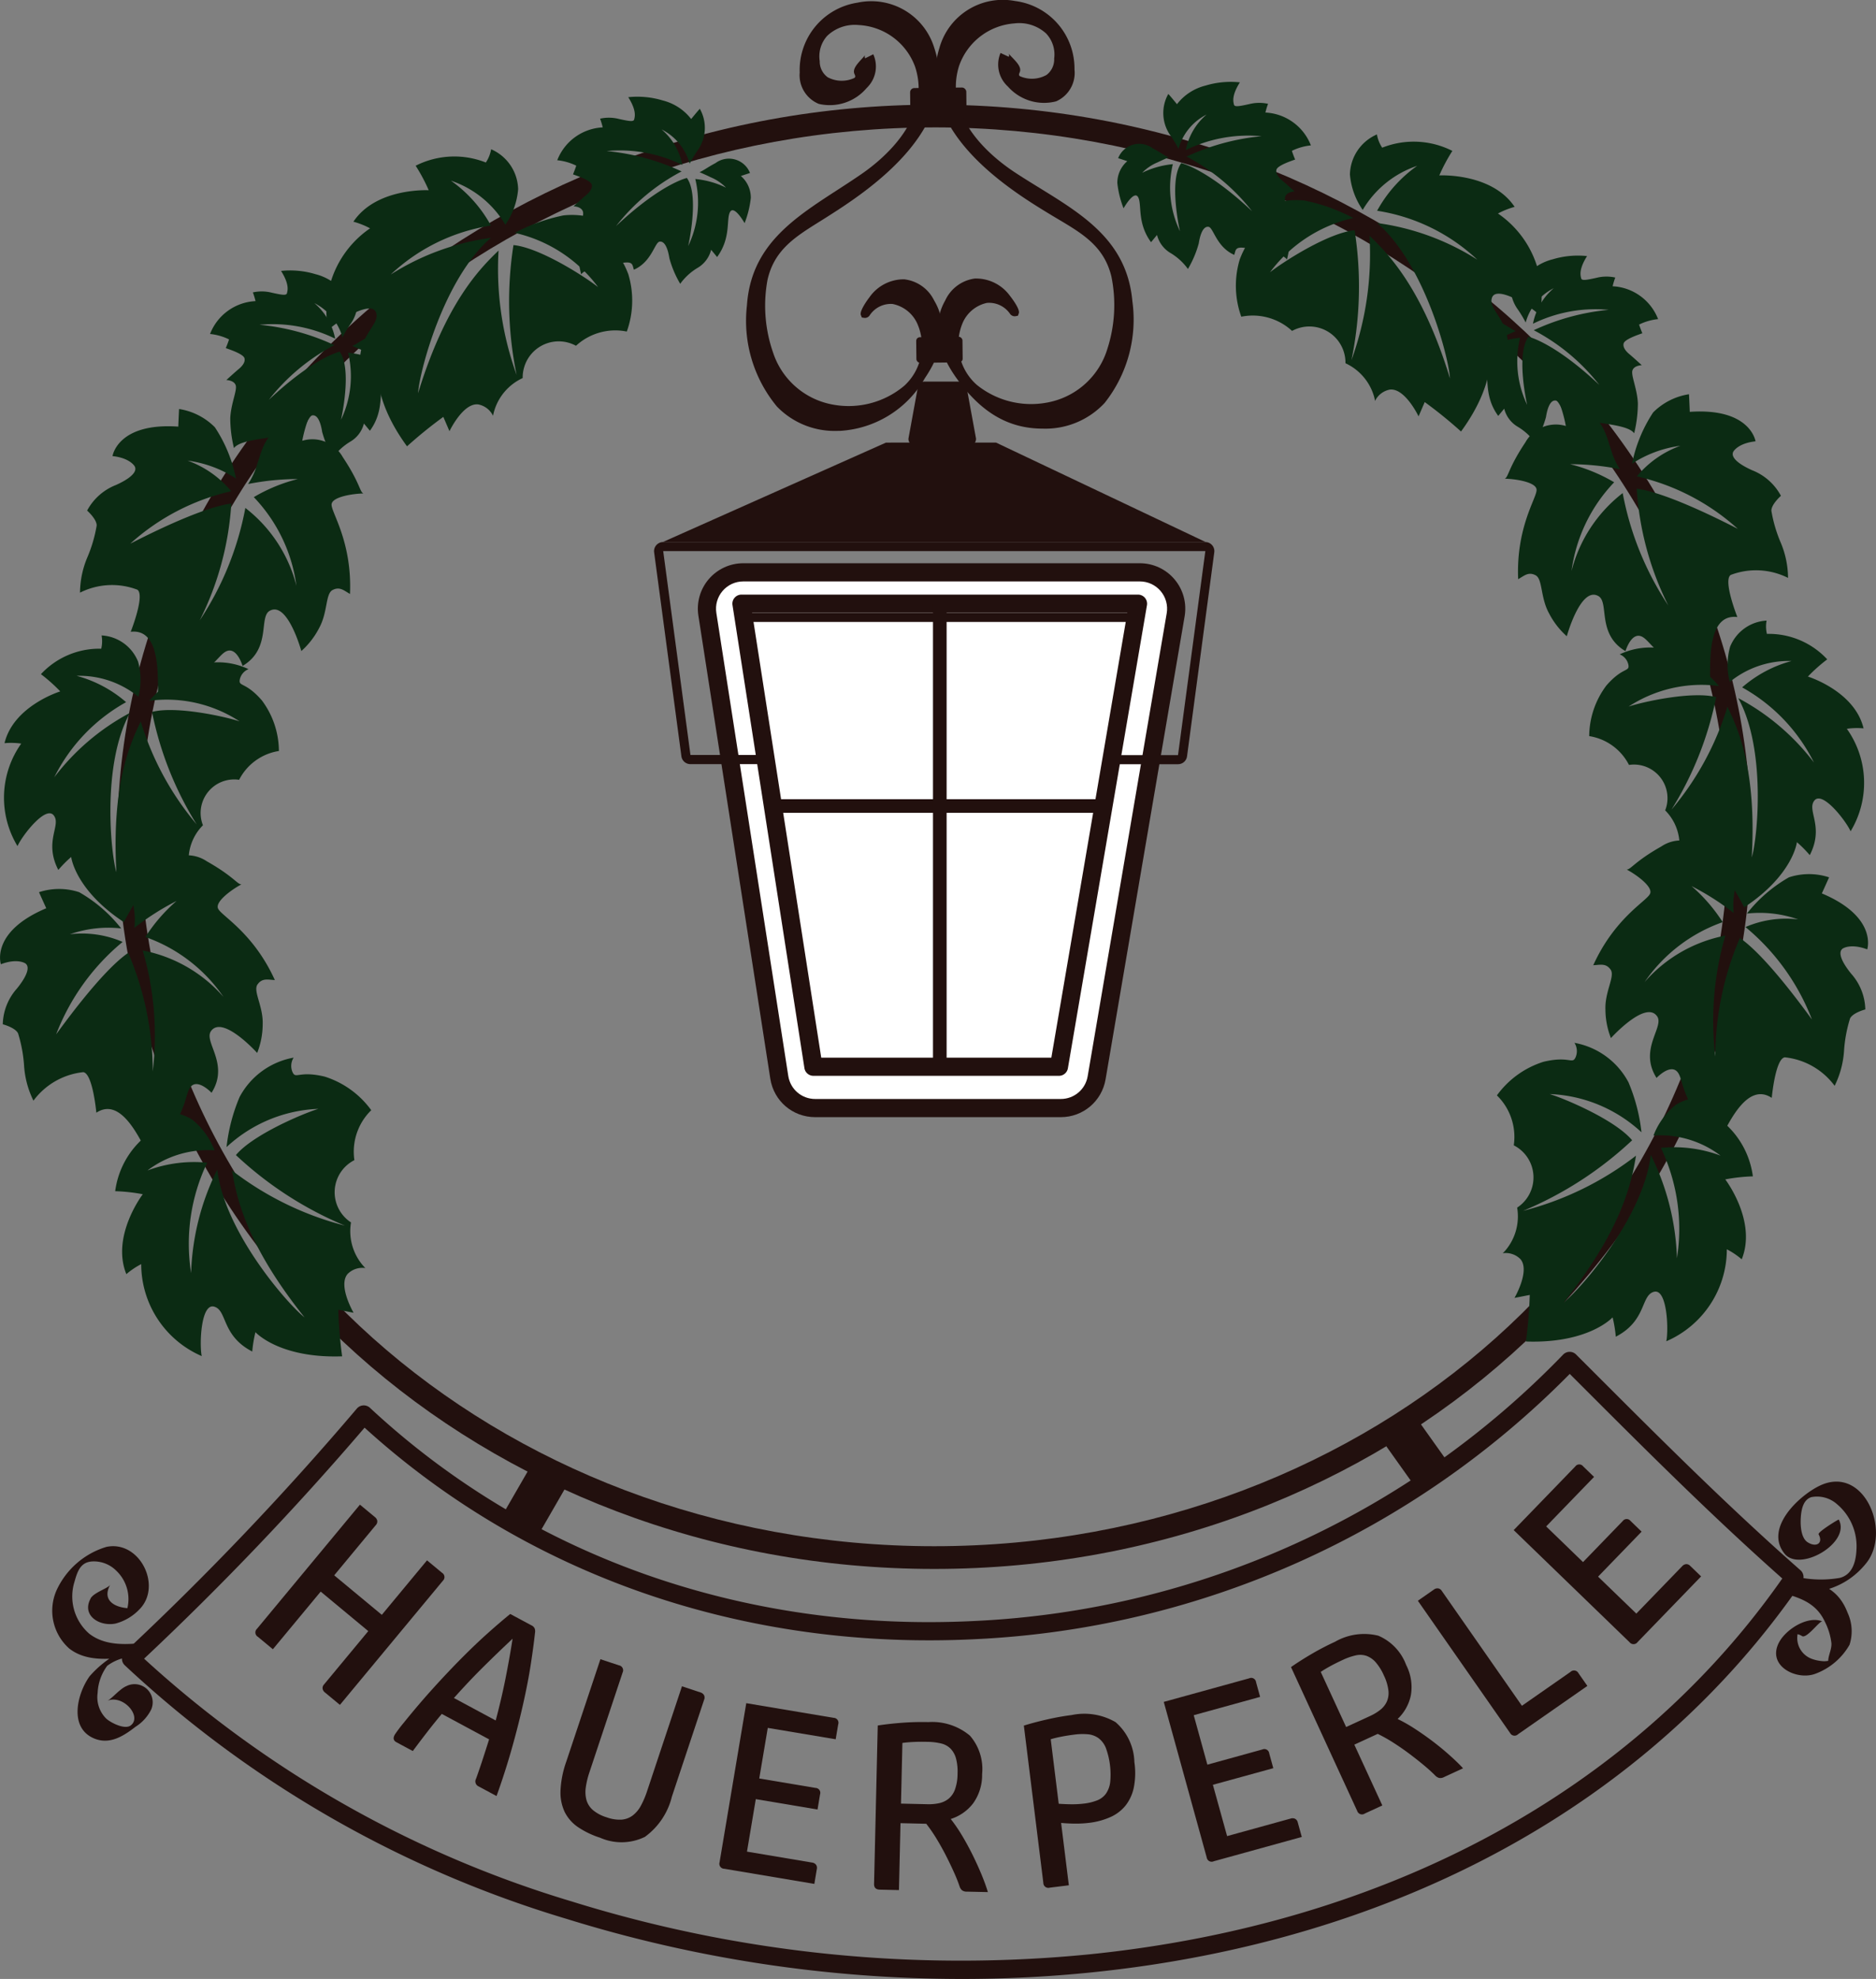 <svg xmlns="http://www.w3.org/2000/svg" width="131.999" height="139.23" viewBox="0 0 131.999 139.23">
  <rect x="0" y="0" width="131.999" height="139.23" fill="#808080" stroke="none"/>
  <g id="Logovariante_1" data-name="Logovariante 1" transform="translate(66 69.615)">
    <g id="Gruppe_861" data-name="Gruppe 861" transform="translate(-66 -69.615)">
      <g id="Pfad_585" data-name="Pfad 585" transform="translate(-107.21 -87.047)" fill="#fff" stroke-miterlimit="10">
        <path d="M 181.849 165.006 L 164.569 165.006 C 163.3 165.006 162.237 164.095 162.042 162.841 L 156.981 130.264 C 156.866 129.525 157.08 128.775 157.567 128.207 C 158.054 127.639 158.762 127.314 159.509 127.314 L 187.411 127.314 C 188.167 127.314 188.88 127.645 189.366 128.222 C 189.853 128.798 190.059 129.556 189.933 130.301 L 184.37 162.878 C 184.16 164.111 183.099 165.006 181.849 165.006 Z" stroke="none"/>
        <path d="M 159.509 127.953 C 158.948 127.953 158.418 128.197 158.053 128.622 C 157.687 129.05 157.527 129.612 157.613 130.166 L 162.674 162.742 C 162.82 163.683 163.617 164.366 164.569 164.366 L 181.849 164.366 C 182.787 164.366 183.582 163.695 183.74 162.771 L 189.302 130.194 C 189.397 129.635 189.242 129.066 188.877 128.634 C 188.513 128.201 187.978 127.953 187.411 127.953 L 159.509 127.953 M 159.509 126.674 L 187.411 126.674 C 188.356 126.674 189.247 127.088 189.855 127.81 C 190.463 128.53 190.721 129.477 190.563 130.408 L 185 162.986 C 184.737 164.527 183.412 165.645 181.849 165.645 L 164.569 165.645 C 162.982 165.645 161.654 164.507 161.41 162.939 L 156.35 130.362 C 156.206 129.439 156.472 128.502 157.081 127.791 C 157.69 127.081 158.575 126.674 159.509 126.674 Z" stroke="none" fill="#22100e"/>
      </g>
      <path id="Pfad_586" data-name="Pfad 586" d="M83.308,126.053c-31.691,0-57.474-23.107-57.474-51.509S51.617,23.034,83.308,23.034s57.474,23.107,57.474,51.509S115,126.053,83.308,126.053Zm0-101.42c-30.81,0-55.875,22.39-55.875,49.911S52.5,124.454,83.308,124.454s55.876-22.39,55.876-49.911S114.118,24.632,83.308,24.632Z" transform="translate(-17.575 -15.67)" fill="#22100e"/>
      <g id="Gruppe_854" data-name="Gruppe 854" transform="translate(52.527)">
        <g id="Gruppe_853" data-name="Gruppe 853">
          <g id="Gruppe_851" data-name="Gruppe 851" transform="translate(13.277)">
            <path id="Pfad_587" data-name="Pfad 587" d="M211.39,4.531c-1.115,2.393,4.516,5.027,4.595,1.021.1-4.958-7.3-6.51-8.875-1.428C205.471,9.4,211.1,13.262,214.785,15.5c1.957,1.185,3.82,2.081,4.424,4.534a10.346,10.346,0,0,1-.287,5.285,5.741,5.741,0,0,1-4.108,3.91,6.371,6.371,0,0,1-5.6-1.239,4.168,4.168,0,0,1-1.1-4.664c.754-1.621,2.546-2.383,3.878-.8.331.393-.361-.689-.479-.829-1.234-1.467-2.97-1.587-4.03.273-.989,1.737-.313,3.6.752,5.1,1.434,2.017,3.162,3.426,5.769,3.448,4.781.039,6.426-4.509,6.058-8.62-.427-4.767-4.5-6.434-8.147-8.841-2.577-1.7-5.057-4.512-4.042-7.814A4.791,4.791,0,0,1,212.064,2c1.7-.128,3.309.835,3.134,2.823a1.671,1.671,0,0,1-.666,1.379c-.728.531-2.856.476-2.375-.557.122-.262-.83-.976-.766-1.111Z" transform="translate(-206.503 -0.675)" fill="#22100e"/>
            <path id="Pfad_588" data-name="Pfad 588" d="M213.4,30.156h-.064c-2.388-.019-4.3-1.158-6.027-3.582-1.405-1.975-1.671-3.856-.769-5.439a2.679,2.679,0,0,1,2.079-1.538,2.945,2.945,0,0,1,2.473,1.217c.007.009.735.917.623,1.227l-.063.174-.184.034a.406.406,0,0,1-.387-.194,1.786,1.786,0,0,0-1.611-.744,2.418,2.418,0,0,0-1.733,1.472,3.831,3.831,0,0,0,1.03,4.3,6.083,6.083,0,0,0,5.3,1.161,5.44,5.44,0,0,0,3.88-3.7,10.025,10.025,0,0,0,.279-5.107c-.516-2.1-2.01-2.986-3.74-4.015q-.267-.159-.538-.322c-2.638-1.6-9.647-5.843-7.815-11.74a4.629,4.629,0,0,1,5.32-3.289,4.789,4.789,0,0,1,4.18,4.818,2.18,2.18,0,0,1-1.293,2.241,3.393,3.393,0,0,1-3.392-1.042,2.09,2.09,0,0,1-.519-2.362l.58.27a.265.265,0,0,0,0-.223,2.8,2.8,0,0,0,.238.266c.353.369.687.718.524,1.068-.08.171-.024.216.02.253a2.1,2.1,0,0,0,1.877-.089,1.37,1.37,0,0,0,.536-1.149,2.154,2.154,0,0,0-.565-1.764,2.8,2.8,0,0,0-2.227-.712,4.47,4.47,0,0,0-3.907,3.014c-1.124,3.656,2.362,6.43,3.912,7.454.571.377,1.162.741,1.734,1.093,3.179,1.96,6.182,3.811,6.555,7.985a9.452,9.452,0,0,1-1.951,7.157A5.685,5.685,0,0,1,213.4,30.156Zm-3.025-1.447a5.7,5.7,0,0,0,2.966.807,5.065,5.065,0,0,0,3.953-1.6,8.816,8.816,0,0,0,1.784-6.667v-.008a11.03,11.03,0,0,1-.52,3.505,6.067,6.067,0,0,1-4.336,4.119A7.45,7.45,0,0,1,210.373,28.709Zm-1.561-8.482c-.046,0-.091,0-.137.006a2.119,2.119,0,0,0-1.582,1.217,3.45,3.45,0,0,0-.286,2.7,3.836,3.836,0,0,1,.349-1.643,3.053,3.053,0,0,1,2.229-1.836,2.128,2.128,0,0,1,.661.015A2.074,2.074,0,0,0,208.812,20.228ZM210.627.639a3.9,3.9,0,0,0-3.881,2.906,5.79,5.79,0,0,0,.006,3.583,5.378,5.378,0,0,1,.149-2.66A5.121,5.121,0,0,1,211.371,1a4.054,4.054,0,0,1,1.262.1,4.686,4.686,0,0,0-1.279-.4A4.55,4.55,0,0,0,210.627.639Zm1.348,5.475a2.547,2.547,0,0,0,2.139.414A1.665,1.665,0,0,0,215,4.871a4.2,4.2,0,0,0-.139-1.179,3.493,3.493,0,0,1-.01.482,1.981,1.981,0,0,1-.8,1.609A2.888,2.888,0,0,1,211.975,6.114ZM210.9,4.588a1.491,1.491,0,0,0,.2.628.967.967,0,0,1,.066-.306A2.327,2.327,0,0,0,210.9,4.588Z" transform="translate(-205.834 0)" fill="#22100e"/>
          </g>
          <g id="Gruppe_852" data-name="Gruppe 852" transform="translate(0 0.104)">
            <path id="Pfad_589" data-name="Pfad 589" d="M173.615,4.859c1.169,2.367-4.4,5.127-4.571,1.123-.207-4.954,7.149-6.67,8.841-1.625,1.756,5.237-3.781,9.224-7.419,11.54-1.93,1.229-3.773,2.166-4.321,4.632a10.347,10.347,0,0,0,.4,5.278,5.741,5.741,0,0,0,4.194,3.817,6.37,6.37,0,0,0,5.568-1.363,4.168,4.168,0,0,0,1-4.687c-.79-1.6-2.6-2.326-3.9-.712-.321.4.346-.7.46-.84,1.2-1.495,2.934-1.653,4.035.183,1.028,1.714.393,3.591-.638,5.111-1.389,2.048-3.085,3.5-5.691,3.575-4.779.145-6.525-4.364-6.249-8.482.32-4.776,4.355-6.533,7.947-9.02,2.539-1.757,4.956-4.623,3.866-7.9a4.791,4.791,0,0,0-4.26-3.144c-1.7-.09-3.289.909-3.07,2.892a1.671,1.671,0,0,0,.7,1.363c.739.514,2.866.412,2.362-.61-.128-.259.807-.994.741-1.128Z" transform="translate(-164.983 -1)" fill="#22100e"/>
            <path id="Pfad_590" data-name="Pfad 590" d="M170.672,30.539a5.642,5.642,0,0,1-4.23-1.715,9.451,9.451,0,0,1-2.11-7.112c.28-4.182,3.241-6.1,6.375-8.13.563-.365,1.146-.742,1.709-1.132,1.528-1.058,4.951-3.909,3.745-7.539a4.468,4.468,0,0,0-3.973-2.926,2.808,2.808,0,0,0-2.21.762,2.154,2.154,0,0,0-.525,1.776,1.369,1.369,0,0,0,.562,1.136,2.1,2.1,0,0,0,1.879.047c.043-.037.1-.084.014-.253-.171-.347.155-.7.5-1.08a2.8,2.8,0,0,0,.231-.271.262.262,0,0,0,.01.223l.573-.283a2.09,2.09,0,0,1-.466,2.373,3.4,3.4,0,0,1-3.368,1.117,2.18,2.18,0,0,1-1.343-2.212,4.79,4.79,0,0,1,4.072-4.91,4.631,4.631,0,0,1,5.392,3.17c1.964,5.854-4.949,10.255-7.551,11.911q-.267.17-.531.334c-1.707,1.067-3.181,1.989-3.65,4.1a10.018,10.018,0,0,0,.393,5.1,5.44,5.44,0,0,0,3.961,3.613,6.083,6.083,0,0,0,5.275-1.278,3.83,3.83,0,0,0,.934-4.318,2.419,2.419,0,0,0-1.766-1.433,1.785,1.785,0,0,0-1.593.78.4.4,0,0,1-.383.2l-.182-.028-.069-.174c-.119-.308.589-1.232.6-1.241a2.946,2.946,0,0,1,2.445-1.272,2.679,2.679,0,0,1,2.113,1.491c.937,1.562.713,3.449-.647,5.455a7.378,7.378,0,0,1-5.946,3.715Q170.79,30.539,170.672,30.539Zm-5.7-8.792v.008a8.816,8.816,0,0,0,1.932,6.626A5.076,5.076,0,0,0,170.89,29.9a5.7,5.7,0,0,0,2.947-.872,7.458,7.458,0,0,1-3.841.238,6.067,6.067,0,0,1-4.427-4.021A11.033,11.033,0,0,1,164.97,21.748Zm9.44-.789a2.165,2.165,0,0,1,.236.013,3.054,3.054,0,0,1,2.269,1.786,3.836,3.836,0,0,1,.386,1.634,3.453,3.453,0,0,0-.346-2.7,2.12,2.12,0,0,0-1.609-1.182,2,2,0,0,0-1.361.489A2.109,2.109,0,0,1,174.41,20.958ZM171.99,1.341c.076,0,.154,0,.231.006a5.121,5.121,0,0,1,4.546,3.363,5.386,5.386,0,0,1,.209,2.657,5.79,5.79,0,0,0-.074-3.582,3.97,3.97,0,0,0-4.669-2.745,4.7,4.7,0,0,0-1.27.433A3.981,3.981,0,0,1,171.99,1.341ZM168.8,4.113a4.21,4.21,0,0,0-.113,1.181,1.666,1.666,0,0,0,.919,1.637,2.55,2.55,0,0,0,2.129-.462,2.882,2.882,0,0,1-2.083-.285,1.982,1.982,0,0,1-.832-1.591A3.509,3.509,0,0,1,168.8,4.113Zm3.719,1.134a.952.952,0,0,1,.073.3,1.491,1.491,0,0,0,.187-.632A2.357,2.357,0,0,0,172.515,5.248Z" transform="translate(-164.303 -0.327)" fill="#22100e"/>
          </g>
        </g>
        <rect id="Rechteck_473" data-name="Rechteck 473" width="3.255" height="1.799" rx="0.257" transform="matrix(1, -0.011, 0.011, 1, 11.936, 23.728)" fill="#22100e"/>
        <rect id="Rechteck_474" data-name="Rechteck 474" width="3.953" height="2.011" rx="0.299" transform="matrix(1, -0.011, 0.011, 1, 11.507, 6.198)" fill="#22100e"/>
      </g>
      <g id="Gruppe_855" data-name="Gruppe 855" transform="translate(46.658 31.142)">
        <path id="Pfad_591" data-name="Pfad 591" d="M161.624,97.416,145.949,104.4H184.1l-14.73-6.987Z" transform="translate(-145.947 -97.415)" fill="#22100e"/>
        <path id="Pfad_592" data-name="Pfad 592" d="M184.093,104.4H145.944v0l15.675-6.988h7.744l14.731,6.988v0Zm-38.141,0h38.133l-14.724-6.984H161.62Z" transform="translate(-145.944 -97.412)" fill="#22100e"/>
      </g>
      <path id="Pfad_593" data-name="Pfad 593" d="M184.182,164.713H166.9a.64.64,0,0,1-.632-.541l-5.061-32.577a.639.639,0,0,1,.632-.738h27.9a.64.64,0,0,1,.63.747l-5.563,32.577A.639.639,0,0,1,184.182,164.713Zm-16.732-1.279h16.192l5.344-31.3h-26.4Z" transform="translate(-109.667 -89.023)" fill="#22100e"/>
      <g id="Gruppe_856" data-name="Gruppe 856" transform="translate(54.386 42.474)">
        <rect id="Rechteck_475" data-name="Rechteck 475" width="23.276" height="0.959" transform="translate(0 13.754)" fill="#22100e"/>
        <rect id="Rechteck_476" data-name="Rechteck 476" width="0.959" height="32.577" transform="translate(11.261)" fill="#22100e"/>
      </g>
      <path id="Pfad_594" data-name="Pfad 594" d="M203.58,83.977h-2.526a.5.5,0,0,0-.477.519l-.639,3.489a.5.5,0,0,0,.477.519h3.8a.5.5,0,0,0,.478-.519l-.64-3.489A.5.5,0,0,0,203.58,83.977Z" transform="translate(-136.018 -57.13)" fill="#22100e"/>
      <g id="Gruppe_858" data-name="Gruppe 858" transform="translate(17.969 103.032)">
        <g id="Gruppe_857" data-name="Gruppe 857" transform="translate(0 0)">
          <path id="Pfad_595" data-name="Pfad 595" d="M69.4,336.479l-7.247,8.736-1.056-.876a.422.422,0,0,1-.163-.268.372.372,0,0,1,.1-.292l3.115-3.755L60.8,337.245,57.436,341.3l-1.057-.876a.352.352,0,0,1-.064-.559l7.247-8.737,1.056.876a.419.419,0,0,1,.163.268.372.372,0,0,1-.1.292L61.751,336.1l3.351,2.78,3.18-3.834,1.056.876A.352.352,0,0,1,69.4,336.479Z" transform="translate(-56.205 -328.3)" fill="#22100e"/>
          <path id="Pfad_596" data-name="Pfad 596" d="M92.914,365.385q.222-.68.439-1.37l-3.328-1.79q-.534.636-1.047,1.3t-.994,1.312l-1.149-.618q-.328-.177-.113-.542a9.7,9.7,0,0,1,.608-.808q1.047-1.3,2.085-2.447t2-2.116q.965-.972,1.838-1.753t1.587-1.359l1.492.8a.465.465,0,0,1,.228.219.621.621,0,0,1,.021.319q-.1.93-.293,2.19t-.529,2.755q-.333,1.5-.8,3.156t-1.082,3.371l-1.268-.682a.383.383,0,0,1-.174-.536Q92.693,366.064,92.914,365.385Zm.12-6.553q-1.043,1.026-2.156,2.274l2.94,1.581q.427-1.617.709-3.052t.478-2.7Q94.076,357.805,93.034,358.831Z" transform="translate(-76.908 -344.675)" fill="#22100e"/>
          <path id="Pfad_597" data-name="Pfad 597" d="M129.289,377.628a3.74,3.74,0,0,1-3.154.058,6.126,6.126,0,0,1-1.533-.733,2.812,2.812,0,0,1-.949-1.066,3.21,3.21,0,0,1-.3-1.5,7,7,0,0,1,.409-2.061l2.4-7.2,1.3.433a.352.352,0,0,1,.263.5l-2.332,7.01a5.9,5.9,0,0,0-.26,1.074,2.2,2.2,0,0,0,.049.9,1.477,1.477,0,0,0,.453.7,2.747,2.747,0,0,0,.965.508,2.635,2.635,0,0,0,1.053.163,1.5,1.5,0,0,0,.774-.287,2.122,2.122,0,0,0,.576-.683,6.176,6.176,0,0,0,.447-1.048l2.45-7.364,1.3.433a.422.422,0,0,1,.25.19.374.374,0,0,1,.013.309l-2.273,6.833A4.958,4.958,0,0,1,129.289,377.628Z" transform="translate(-101.884 -351.426)" fill="#22100e"/>
          <path id="Pfad_598" data-name="Pfad 598" d="M166.695,376.319l-.177,1.052-4.779-.8-.6,3.559,3.96.665a.344.344,0,0,1,.32.449l-.179,1.069-4.344-.73-.62,3.693,4.579.769a.421.421,0,0,1,.276.149.373.373,0,0,1,.061.3l-.176,1.053-6.333-1.064a.352.352,0,0,1-.337-.451l1.88-11.2,6.149,1.032A.345.345,0,0,1,166.695,376.319Z" transform="translate(-125.686 -358.037)" fill="#22100e"/>
          <path id="Pfad_599" data-name="Pfad 599" d="M192.372,390.357l.259-11.145q.748-.118,1.682-.19t1.882-.05a4.121,4.121,0,0,1,2.926.958,3.587,3.587,0,0,1,.853,2.706,3.406,3.406,0,0,1-.632,2.053,3.184,3.184,0,0,1-1.576,1.1,10.97,10.97,0,0,1,.8,1.17q.4.67.747,1.373t.629,1.387q.28.684.438,1.213L198.9,390.9a.531.531,0,0,1-.345-.1.648.648,0,0,1-.171-.284,10.582,10.582,0,0,0-.393-.983q-.249-.556-.55-1.148t-.659-1.184a10.824,10.824,0,0,0-.738-1.076l-1.812-.042-.109,4.708-1.355-.031Q192.362,390.746,192.372,390.357Zm3.756-5.607a3.458,3.458,0,0,0,.824-.074,1.591,1.591,0,0,0,.668-.315,1.512,1.512,0,0,0,.448-.659,3.317,3.317,0,0,0,.178-1.089,3.617,3.617,0,0,0-.11-1.087,1.6,1.6,0,0,0-.382-.686,1.381,1.381,0,0,0-.661-.363,4.275,4.275,0,0,0-.946-.115q-.576-.014-1.034.01t-.747.067l-.1,4.268Z" transform="translate(-148.84 -360.846)" fill="#22100e"/>
          <path id="Pfad_600" data-name="Pfad 600" d="M226.711,389.107l-1.371-11.063q.723-.226,1.636-.434t1.72-.307a4.373,4.373,0,0,1,3.1.5,3.839,3.839,0,0,1,1.321,2.807,5.279,5.279,0,0,1-.042,1.8,3.053,3.053,0,0,1-.586,1.267,2.857,2.857,0,0,1-1.069.807,5.12,5.12,0,0,1-1.479.4,7.778,7.778,0,0,1-.932.056q-.495,0-1.047-.049l.544,4.388-1.345.167A.352.352,0,0,1,226.711,389.107Zm1.978-5.528a6.679,6.679,0,0,0,.881-.049,3.648,3.648,0,0,0,.928-.226,1.391,1.391,0,0,0,.616-.469,1.81,1.81,0,0,0,.3-.8,5.466,5.466,0,0,0-.31-2.436,1.61,1.61,0,0,0-.52-.679,1.515,1.515,0,0,0-.741-.266,4.311,4.311,0,0,0-.945.023q-.5.062-.946.151c-.294.059-.535.118-.721.175l.562,4.539C228.1,383.564,228.393,383.576,228.689,383.579Z" transform="translate(-171.269 -359.671)" fill="#22100e"/>
          <path id="Pfad_601" data-name="Pfad 601" d="M262.639,369.586l.284,1.029-4.671,1.289.96,3.479,3.871-1.068a.344.344,0,0,1,.48.271l.288,1.046L259.6,376.8l1,3.61,4.475-1.235a.421.421,0,0,1,.313.019.374.374,0,0,1,.183.248l.284,1.028-6.19,1.709a.352.352,0,0,1-.5-.268l-3.021-10.943,6.011-1.659A.344.344,0,0,1,262.639,369.586Z" transform="translate(-192.228 -354.263)" fill="#22100e"/>
          <path id="Pfad_602" data-name="Pfad 602" d="M288.8,372.006,284.14,361.88q.62-.435,1.427-.91t1.669-.871a4.117,4.117,0,0,1,3.05-.426,3.588,3.588,0,0,1,1.955,2.056,3.406,3.406,0,0,1,.334,2.122,3.181,3.181,0,0,1-.933,1.68,10.857,10.857,0,0,1,1.228.7q.654.426,1.276.9t1.174.97q.553.492.926.9l-1.339.617a.532.532,0,0,1-.354.06.648.648,0,0,1-.278-.18q-.316-.32-.785-.711t-1-.79q-.529-.4-1.113-.775a10.811,10.811,0,0,0-1.136-.643l-1.646.758,1.97,4.278-1.23.567A.352.352,0,0,1,288.8,372.006Zm.911-6.688a3.466,3.466,0,0,0,.707-.428,1.583,1.583,0,0,0,.462-.577,1.51,1.51,0,0,0,.113-.789,3.341,3.341,0,0,0-.319-1.056,3.648,3.648,0,0,0-.577-.928,1.606,1.606,0,0,0-.645-.449,1.382,1.382,0,0,0-.753-.035,4.3,4.3,0,0,0-.9.312q-.523.241-.925.463t-.642.389l1.787,3.877Z" transform="translate(-211.271 -347.624)" fill="#22100e"/>
          <path id="Pfad_603" data-name="Pfad 603" d="M318.55,359.728l-6.494-9.311,1.126-.785a.42.42,0,0,1,.3-.086.372.372,0,0,1,.255.173l5.641,8.087,3.419-2.384a.352.352,0,0,1,.557.087l.629.9-4.878,3.4A.352.352,0,0,1,318.55,359.728Z" transform="translate(-230.262 -340.828)" fill="#22100e"/>
          <path id="Pfad_604" data-name="Pfad 604" d="M338.039,322.417l.767.742-3.37,3.483,2.594,2.51,2.792-2.886a.344.344,0,0,1,.551-.009l.779.753-3.063,3.166,2.691,2.6,3.228-3.336a.42.42,0,0,1,.279-.143.374.374,0,0,1,.284.121l.767.742-4.465,4.615a.353.353,0,0,1-.563.021l-8.159-7.894,4.336-4.481A.344.344,0,0,1,338.039,322.417Z" transform="translate(-244.614 -322.283)" fill="#22100e"/>
        </g>
      </g>
      <g id="Gruppe_860" data-name="Gruppe 860" transform="translate(3.696 95.109)">
        <g id="Gruppe_859" data-name="Gruppe 859" transform="translate(4.88)">
          <path id="Pfad_605" data-name="Pfad 605" d="M85.915,341.62a93.872,93.872,0,0,1-27.79-4.223,78.374,78.374,0,0,1-31.1-17.848.639.639,0,0,1,0-.921A206.2,206.2,0,0,0,43.351,301.5a.639.639,0,0,1,.929-.061c11.28,10.5,26.415,15.823,42.613,14.993A61.516,61.516,0,0,0,128.228,297.7a.639.639,0,0,1,.456-.2.631.631,0,0,1,.461.187l1.246,1.245c4.663,4.663,9.485,9.485,14.54,13.931a.639.639,0,0,1,.105.842c-10.619,15.5-28.375,25.254-50,27.456A90.108,90.108,0,0,1,85.915,341.62ZM28.388,319.087a77.389,77.389,0,0,0,30.117,17.089,92.083,92.083,0,0,0,36.4,3.712c21.023-2.141,38.311-11.524,48.75-26.442-4.929-4.367-9.626-9.064-14.173-13.611l-.783-.782a62.866,62.866,0,0,1-41.746,18.658c-16.312.833-31.57-4.446-43.051-14.876A207.033,207.033,0,0,1,28.388,319.087Z" transform="translate(-26.825 -297.5)" fill="#22100e"/>
        </g>
        <path id="Pfad_606" data-name="Pfad 606" d="M14.241,343.953c-.649,1.178.6,1.981,1.736,1.765a3.582,3.582,0,0,0,1.682-.987c1.65-1.63.044-4.9-2.309-4.41a5.653,5.653,0,0,0-3.512,3.065,3.555,3.555,0,0,0,.9,4.087c1.187.924,2.77.758,4.166.6l1.342-1.032a7.407,7.407,0,0,0-4.082,2.388c-.883,1.238-1.462,3.618.319,4.367,1.092.459,2.065-.159,2.908-.814a3.055,3.055,0,0,0,1.106-1.207,1.276,1.276,0,0,0-1.747-1.656c-.474.2-1.028.9-1.342,1.032,1.119-.476,2.486,1.115,1.646,1.736-.421.311-1.416-.207-1.72-.489a2.122,2.122,0,0,1-.6-1.805,3.446,3.446,0,0,1,.674-1.906,3.276,3.276,0,0,1,1.492-.613c.428-.118,1.111-1.006,1.342-1.032-1.375.154-2.921.291-4.093-.609a3.472,3.472,0,0,1-1.038-3.678c.214-.771.447-1.375,1.266-1.412a2.223,2.223,0,0,1,1.651.636,2.761,2.761,0,0,1,.4,3.564l1.365-1c-.974.3-3-.053-2.173-1.561-.14.255-1.147.536-1.387.972Z" transform="translate(-11.56 -326.598)" fill="#22100e"/>
        <path id="Pfad_607" data-name="Pfad 607" d="M393.9,329.767c.352.639-.177.948-.78.552-.454-.3-.5-1.154-.477-1.633.033-.727.2-1.359.746-1.535a2.112,2.112,0,0,1,1.813.5,3.87,3.87,0,0,1,1.367,3.124c-.029.864-.259,1.824-1.18,2.058a7.769,7.769,0,0,1-2.717-.012c-.418-.046-1.169,1.107-1.415,1.039,1.337.368,2.462.724,3.084,2.051a4.539,4.539,0,0,1,.461,1.5c.039.449-.253.936-.22,1.317q-.38.516.335-.146a2.054,2.054,0,0,1-.616.115,2.816,2.816,0,0,1-.849-.158,1.561,1.561,0,0,1-.7-2.466l-1.014.8a1.017,1.017,0,0,1,1.016.064c.347.148,1.234-1.116,1.415-1.039-1.006-.428-2.56.535-3.055,1.478-.872,1.664,1.257,2.7,2.564,2.2a4.612,4.612,0,0,0,2.4-2.038,3.094,3.094,0,0,0-.137-2.254c-.608-1.591-1.717-2.036-3.264-2.463l-1.415,1.039c2.3.257,4.485-.173,6-2.075,1.775-2.225-.162-6.933-3.286-5.437-1.456.7-3.916,2.989-2.471,4.78,1.083,1.343,4.7-.788,3.813-2.4-.014-.025-1.5.882-1.415,1.039Z" transform="translate(-269.637 -316.929)" fill="#22100e"/>
      </g>
      <rect id="Rechteck_477" data-name="Rechteck 477" width="2.879" height="5.265" transform="matrix(0.815, -0.58, 0.58, 0.815, 96.87, 100.806)" fill="#22100e"/>
      <rect id="Rechteck_478" data-name="Rechteck 478" width="2.879" height="5.265" transform="translate(37.685 108.316) rotate(-150)" fill="#22100e"/>
      <path id="Pfad_608" data-name="Pfad 608" d="M183.219,119.5a.64.64,0,0,0-.481-.218H144.592a.639.639,0,0,0-.634.724l1.918,14.345a.639.639,0,0,0,.634.555h5.15a.639.639,0,0,0,.632-.738l-1.439-9.266h26.4l-1.583,9.262a.639.639,0,0,0,.63.747h4.52a.639.639,0,0,0,.634-.555L183.371,120A.638.638,0,0,0,183.219,119.5Zm-2.4,14.772H176.3l1.71-10.01h-27.9l1.554,10h-5.15l-1.918-14.345h38.146Z" transform="translate(-97.932 -81.145)" fill="#22100e"/>
      <path id="Pfad_609" data-name="Pfad 609" d="M56.241,64.81c.311-.136.574-.351,1.124-.642a1.59,1.59,0,0,1,2.424.7c-.245.077-.642.211-.642.211a2.01,2.01,0,0,1,.7,1.542,6.926,6.926,0,0,1-.438,1.774s-.717-1.276-1.015-.8.094,1.809-.919,3.184l-.42-.509a2.06,2.06,0,0,1-.952,1.272,4.073,4.073,0,0,0-1.223,1.121,7.325,7.325,0,0,1-.762-1.8c-.113-.715-.333-1.211-.684-1.167s-.548,1.419-1.814,1.976c-.121-.382-.052-.618-.931-.463s-2.422.28-2.777.791a8.922,8.922,0,0,1-.261-2.1c.042-1.026.5-1.97.381-2.325s-.657-.364-.657-.364.64-.585.866-.77.486-.475.411-.761-.936-.583-1.315-.715c.176-.429.228-.613.228-.613a3.907,3.907,0,0,0-1.337-.382,3.624,3.624,0,0,1,3.2-2.312,5.259,5.259,0,0,0-.186-.613,2.863,2.863,0,0,1,1.334.022c.777.172,1.028.2,1.067.025s.186-.6-.418-1.558a6.144,6.144,0,0,1,2.416.227,3.662,3.662,0,0,1,2.01,1.309c.465-.57.609-.721.609-.721a2.734,2.734,0,0,1-.1,2.852,8.429,8.429,0,0,0-.616,1.006,3.848,3.848,0,0,0-1.975-2.407,4.373,4.373,0,0,1,1.462,2.5,9.981,9.981,0,0,0-5.329-.978,16.089,16.089,0,0,1,5.276,1.433,14.25,14.25,0,0,0-4.611,3.846c3.189-3,4.984-3.385,4.984-3.385.905,1.249.091,4.79.091,4.79a7.1,7.1,0,0,0,.5-4.717,6.3,6.3,0,0,1,2.16.607A3.219,3.219,0,0,0,57,65.144C56.88,65.088,56.241,64.81,56.241,64.81Z" transform="translate(-31.449 -40.473)" fill="#0b2b13"/>
      <path id="Pfad_610" data-name="Pfad 610" d="M132.658,26.578c.311-.136.574-.351,1.124-.642a1.59,1.59,0,0,1,2.424.7c-.246.077-.642.211-.642.211a2.011,2.011,0,0,1,.7,1.542,6.939,6.939,0,0,1-.438,1.774s-.716-1.276-1.015-.8.093,1.809-.919,3.184l-.42-.509a2.06,2.06,0,0,1-.953,1.272,4.073,4.073,0,0,0-1.223,1.121,7.316,7.316,0,0,1-.762-1.8c-.113-.715-.334-1.211-.684-1.167s-.548,1.419-1.814,1.976c-.121-.382-.052-.618-.931-.463s-2.423.28-2.777.791a8.92,8.92,0,0,1-.261-2.1c.041-1.026.5-1.97.381-2.325s-.657-.364-.657-.364.64-.585.866-.77.486-.475.411-.761-.936-.583-1.315-.715c.175-.429.228-.613.228-.613a3.907,3.907,0,0,0-1.337-.382,3.625,3.625,0,0,1,3.2-2.312,5.316,5.316,0,0,0-.186-.613,2.863,2.863,0,0,1,1.334.022c.776.172,1.028.2,1.067.025s.186-.6-.418-1.558a6.145,6.145,0,0,1,2.416.227,3.663,3.663,0,0,1,2.01,1.309c.465-.57.609-.721.609-.721a2.734,2.734,0,0,1-.1,2.852,8.442,8.442,0,0,0-.616,1.007,3.847,3.847,0,0,0-1.975-2.407,4.373,4.373,0,0,1,1.462,2.5,9.98,9.98,0,0,0-5.329-.978,16.083,16.083,0,0,1,5.275,1.433,14.247,14.247,0,0,0-4.611,3.846c3.189-3,4.984-3.385,4.984-3.385.905,1.249.091,4.79.091,4.79a7.1,7.1,0,0,0,.5-4.717,6.3,6.3,0,0,1,2.16.607,3.216,3.216,0,0,0-1.107-.742C133.3,26.856,132.658,26.578,132.658,26.578Z" transform="translate(-83.435 -14.464)" fill="#0b2b13"/>
      <path id="Pfad_611" data-name="Pfad 611" d="M30.094,93.852c.321-.843.592-3.022,3.537-3.013a9.54,9.54,0,0,0-.383,1.421A2.453,2.453,0,0,1,36.1,93.411c1.2,1.8,1.183,2.422,1.446,2.557-.688.008-2.3.232-2.233.823.034.6,1.447,2.653,1.294,6.246-.429-.243-.722-.542-1.228-.275s-.326,1.559-.947,2.68a5.564,5.564,0,0,1-1.248,1.61S32.233,103.594,31,104.2c-.863.395.126,2.668-1.951,3.9,0,0-.386-1.316-1.1-1.047s-1.094,1.856-4.852,2.93c0-1.541.074-4.514-1.919-4.285,0,0,1.03-2.6.462-2.963a5.014,5.014,0,0,0-4.029.21,6.505,6.505,0,0,1,.523-2.5,9.79,9.79,0,0,0,.649-2.222c.009-.454-.672-1.052-.672-1.052a3.915,3.915,0,0,1,2.03-1.8c1.561-.705,1.363-1.171,1.348-1.239-.015-.11-.406-.67-1.591-.794,0,0,.345-2.37,4.627-2.074.021-.551.055-1.239.055-1.239A4.523,4.523,0,0,1,27.1,91.309a10.164,10.164,0,0,1,1.486,3.608,8.172,8.172,0,0,0-3.4-1.26,7.167,7.167,0,0,1,3.065,2.153A15.785,15.785,0,0,0,21.146,99.5c.6-.3,4.864-2.531,7.111-2.824a21.273,21.273,0,0,1-2.222,8.218,21.4,21.4,0,0,0,3.209-7.909,10.07,10.07,0,0,1,3.595,5.48,11.149,11.149,0,0,0-3-6.24,11.622,11.622,0,0,1,3.1-1.273,18.292,18.292,0,0,0-3.5.349A5.18,5.18,0,0,0,30.094,93.852Z" transform="translate(-11.981 -61.249)" fill="#0b2b13"/>
      <path id="Pfad_612" data-name="Pfad 612" d="M9.384,190.112c-.094-.9-.835-2.965,1.8-4.286a9.554,9.554,0,0,0,.3,1.442,2.454,2.454,0,0,1,3.06-.257c1.887,1.066,2.149,1.628,2.444,1.629-.611.317-1.943,1.243-1.622,1.742.3.524,2.488,1.715,3.973,4.989-.493-.023-.888-.158-1.22.309s.412,1.538.364,2.819a5.56,5.56,0,0,1-.387,2s-2.4-2.657-3.231-1.561c-.591.742,1.316,2.324.02,4.363,0,0-.939-1-1.453-.439s-.138,2.15-3.007,4.8c-.7-1.373-1.972-4.061-3.646-2.958,0,0-.253-2.783-.925-2.853a5.013,5.013,0,0,0-3.5,2.006,6.5,6.5,0,0,1-.66-2.463,9.8,9.8,0,0,0-.424-2.276c-.2-.409-1.074-.635-1.074-.635a3.913,3.913,0,0,1,1-2.52c1.074-1.334.688-1.66.644-1.715-.063-.091-.665-.414-1.778.01,0,0-.762-2.271,3.193-3.939-.229-.5-.51-1.13-.51-1.13a4.525,4.525,0,0,1,2.826,0,10.168,10.168,0,0,1,2.955,2.549,8.182,8.182,0,0,0-3.606.411,7.165,7.165,0,0,1,3.707.539,15.783,15.783,0,0,0-4.676,6.5c.4-.532,3.2-4.454,5.071-5.73a21.272,21.272,0,0,1,1.727,8.337,21.389,21.389,0,0,0-.706-8.506,10.071,10.071,0,0,1,5.681,3.268,11.151,11.151,0,0,0-5.494-4.215,11.631,11.631,0,0,1,2.194-2.536,18.334,18.334,0,0,0-2.97,1.893A5.174,5.174,0,0,0,9.384,190.112Z" transform="translate(0 -126.419)" fill="#0b2b13"/>
      <path id="Pfad_613" data-name="Pfad 613" d="M83.634,51.3a3.7,3.7,0,0,1,2.015-2.352,2.5,2.5,0,0,1,.1-.746A2.533,2.533,0,0,1,89.4,46.676a4.078,4.078,0,0,1,1.874-.982h0a4.044,4.044,0,0,1,1.7-.018,6.429,6.429,0,0,0,.106-4.039c-.679-1.784-1.329-1.548-1-2.066a1.09,1.09,0,0,1,.873-.486,5.383,5.383,0,0,0-4.434-1.581,12.586,12.586,0,0,0-3.426,1.228,10.062,10.062,0,0,1,5.863,3.818c-.939-.744-4.111-2.78-5.955-2.958a25.59,25.59,0,0,0,.222,9.135,21.9,21.9,0,0,1-1.271-8.75c-1.317,1.267-3.715,3.681-5.663,10.034.083-1.449,1.778-8.03,5.124-10.928a17.486,17.486,0,0,0-7.049,2.581,13.225,13.225,0,0,1,7.053-3.444,9.4,9.4,0,0,0-2.817-3.16,7.061,7.061,0,0,1,3.829,3.1,5.092,5.092,0,0,0,.9-2.5,3.151,3.151,0,0,0-1.9-2.81,2.422,2.422,0,0,1-.372.933,6.013,6.013,0,0,0-4.938.226,12.2,12.2,0,0,1,.919,1.724s-3.687-.2-5.3,2.214a5.474,5.474,0,0,1,1.173.467,7.058,7.058,0,0,0-2.945,7.164c.58-.6,3.051-2.157,3.366-1.241s-1.394,1.563-1.1,4a8.96,8.96,0,0,1,1.251-.582s-.593,2.419,2.028,5.995a31.545,31.545,0,0,1,2.554-2.071l.433,1.006s.95-2,2.016-1.884a1.459,1.459,0,0,1,1.048.8Q83.592,51.449,83.634,51.3Z" transform="translate(-48.872 -22.349)" fill="#0b2b13"/>
      <path id="Pfad_614" data-name="Pfad 614" d="M42.763,247.339a3.706,3.706,0,0,1-.807-2.99,2.5,2.5,0,0,1-.562-.5,2.532,2.532,0,0,1,.8-3.881,4.078,4.078,0,0,1,.245-2.1h0a4.051,4.051,0,0,1,.942-1.413A6.432,6.432,0,0,0,40.1,234.09c-1.856-.444-2.028.225-2.269-.339a1.09,1.09,0,0,1,.09-.995,5.384,5.384,0,0,0-3.805,2.772,12.576,12.576,0,0,0-.917,3.522,10.061,10.061,0,0,1,6.459-2.691c-1.144.356-4.613,1.83-5.8,3.252a25.594,25.594,0,0,0,7.671,4.965,21.9,21.9,0,0,1-7.944-3.882c.3,1.8.947,5.144,5.1,10.333-1.15-.885-5.632-5.994-6.139-10.391a17.486,17.486,0,0,0-1.84,7.278,13.226,13.226,0,0,1,1.13-7.767,9.407,9.407,0,0,0-4.2.547,7.061,7.061,0,0,1,4.719-1.417,5.093,5.093,0,0,0-1.559-2.149,3.152,3.152,0,0,0-3.393-.014,2.425,2.425,0,0,1,.561.833,6.012,6.012,0,0,0-2.6,4.206,12.16,12.16,0,0,1,1.942.213s-2.245,2.932-1.157,5.623a5.478,5.478,0,0,1,1.046-.706,7.058,7.058,0,0,0,4.258,6.471c-.171-.818-.062-3.736.872-3.48s.505,2.033,2.683,3.159a8.975,8.975,0,0,1,.224-1.362s1.664,1.853,6.1,1.7a31.564,31.564,0,0,1-.271-3.276l1.075.209s-1.115-1.912-.419-2.727a1.46,1.46,0,0,1,1.25-.416Q42.862,247.458,42.763,247.339Z" transform="translate(-17.259 -158.346)" fill="#0b2b13"/>
      <path id="Pfad_615" data-name="Pfad 615" d="M13.862,155.9a3.453,3.453,0,0,1,1-2.706,2.327,2.327,0,0,1-.157-.683,2.364,2.364,0,0,1,2.174-2.534,2.333,2.333,0,0,1,.528.019,3.8,3.8,0,0,1,1.321-1.463h0a3.778,3.778,0,0,1,1.478-.564A5.99,5.99,0,0,0,19,144.4c-1.169-1.34-1.661-.925-1.54-1.483a1.015,1.015,0,0,1,.606-.707,5.016,5.016,0,0,0-4.386.049,11.714,11.714,0,0,0-2.6,2.179,9.374,9.374,0,0,1,6.357,1.446c-1.061-.348-4.491-1.1-6.159-.664a23.839,23.839,0,0,0,3.141,7.913,20.406,20.406,0,0,1-3.934-7.239c-.742,1.532-2.06,4.417-1.713,10.6-.395-1.293-1.037-7.593.953-11.205A16.293,16.293,0,0,0,4.4,149.82a12.321,12.321,0,0,1,5.054-5.286,8.766,8.766,0,0,0-3.482-1.853,6.577,6.577,0,0,1,4.348,1.474,4.748,4.748,0,0,0-.023-2.473,2.936,2.936,0,0,0-2.568-1.843,2.256,2.256,0,0,1-.024.935,5.6,5.6,0,0,0-4.243,1.791,11.345,11.345,0,0,1,1.36,1.211S1.532,144.788.9,147.419a5.108,5.108,0,0,1,1.176.03,6.577,6.577,0,0,0-.263,7.212c.312-.714,1.971-2.87,2.542-2.171s-.714,1.816.33,3.848a8.346,8.346,0,0,1,.906-.913s.262,2.306,3.707,4.586a29.386,29.386,0,0,1,1.564-2.634l.7.74s.186-2.054,1.154-2.3a1.359,1.359,0,0,1,1.173.36C13.881,156.086,13.869,155.991,13.862,155.9Z" transform="translate(-0.582 -95.133)" fill="#0b2b13"/>
      <path id="Pfad_616" data-name="Pfad 616" d="M325.928,61.547c-.311-.136-.574-.351-1.124-.642a1.591,1.591,0,0,0-2.424.7c.246.077.642.211.642.211a2.01,2.01,0,0,0-.7,1.542,6.933,6.933,0,0,0,.438,1.774s.716-1.276,1.015-.8-.093,1.809.919,3.184l.42-.509a2.06,2.06,0,0,0,.953,1.272,4.072,4.072,0,0,1,1.223,1.121,7.322,7.322,0,0,0,.762-1.8c.113-.715.334-1.211.684-1.167s.548,1.419,1.814,1.976c.121-.382.052-.618.931-.463s2.423.28,2.777.791a8.923,8.923,0,0,0,.261-2.1c-.041-1.026-.5-1.97-.381-2.325s.657-.364.657-.364-.64-.585-.866-.77-.486-.475-.411-.761.936-.583,1.315-.715c-.175-.429-.228-.613-.228-.613a3.906,3.906,0,0,1,1.337-.383,3.625,3.625,0,0,0-3.2-2.312,5.353,5.353,0,0,1,.186-.613,2.866,2.866,0,0,0-1.334.022c-.777.172-1.028.2-1.067.025s-.187-.6.417-1.558a6.14,6.14,0,0,0-2.415.227,3.662,3.662,0,0,0-2.01,1.309c-.465-.57-.609-.721-.609-.721a2.734,2.734,0,0,0,.1,2.852,8.433,8.433,0,0,1,.616,1.007A3.848,3.848,0,0,1,328.6,58.53a4.374,4.374,0,0,0-1.462,2.5,9.979,9.979,0,0,1,5.329-.977,16.077,16.077,0,0,0-5.275,1.433,14.249,14.249,0,0,1,4.611,3.846c-3.189-3-4.984-3.385-4.984-3.385-.905,1.249-.091,4.79-.091,4.79a7.1,7.1,0,0,1-.5-4.717,6.3,6.3,0,0,0-2.16.607,3.216,3.216,0,0,1,1.107-.742C325.29,61.825,325.928,61.547,325.928,61.547Z" transform="translate(-219.275 -38.254)" fill="#0b2b13"/>
      <path id="Pfad_617" data-name="Pfad 617" d="M249.512,23.315c-.311-.136-.574-.351-1.124-.642a1.591,1.591,0,0,0-2.424.7c.245.077.642.211.642.211a2.009,2.009,0,0,0-.7,1.542,6.926,6.926,0,0,0,.438,1.774s.717-1.276,1.015-.8-.094,1.809.919,3.184l.42-.509a2.06,2.06,0,0,0,.952,1.272,4.077,4.077,0,0,1,1.223,1.121,7.33,7.33,0,0,0,.762-1.8c.113-.715.333-1.211.684-1.167s.548,1.419,1.814,1.976c.122-.382.052-.618.931-.463s2.422.28,2.777.791a8.922,8.922,0,0,0,.261-2.1c-.042-1.026-.5-1.97-.381-2.325s.657-.364.657-.364-.64-.585-.866-.77-.486-.475-.411-.761.936-.583,1.315-.715c-.176-.429-.228-.613-.228-.613a3.906,3.906,0,0,1,1.337-.383,3.625,3.625,0,0,0-3.2-2.312,5.232,5.232,0,0,1,.186-.613,2.863,2.863,0,0,0-1.334.022c-.777.172-1.028.2-1.067.025s-.186-.6.418-1.558a6.141,6.141,0,0,0-2.416.227,3.66,3.66,0,0,0-2.01,1.309c-.465-.57-.609-.721-.609-.721a2.734,2.734,0,0,0,.1,2.852,8.4,8.4,0,0,1,.616,1.007,3.847,3.847,0,0,1,1.975-2.407,4.373,4.373,0,0,0-1.462,2.5,9.977,9.977,0,0,1,5.329-.978,16.081,16.081,0,0,0-5.275,1.433,14.248,14.248,0,0,1,4.611,3.846c-3.189-3-4.984-3.385-4.984-3.385-.905,1.248-.091,4.79-.091,4.79a7.1,7.1,0,0,1-.5-4.717,6.3,6.3,0,0,0-2.16.607,3.217,3.217,0,0,1,1.106-.742C248.874,23.593,249.512,23.315,249.512,23.315Z" transform="translate(-167.288 -12.244)" fill="#0b2b13"/>
      <path id="Pfad_618" data-name="Pfad 618" d="M338.659,90.589c-.321-.843-.593-3.022-3.537-3.014A9.559,9.559,0,0,1,335.5,89a2.453,2.453,0,0,0-2.847,1.152c-1.2,1.8-1.183,2.422-1.446,2.557.688.008,2.3.232,2.233.823-.034.6-1.447,2.653-1.294,6.246.429-.243.721-.542,1.227-.275s.327,1.558.947,2.68a5.562,5.562,0,0,0,1.248,1.61s.947-3.457,2.178-2.851c.862.395-.126,2.668,1.951,3.9,0,0,.386-1.316,1.1-1.047s1.094,1.856,4.852,2.93c0-1.541-.073-4.514,1.919-4.285,0,0-1.031-2.6-.462-2.963a5.013,5.013,0,0,1,4.029.21,6.509,6.509,0,0,0-.522-2.5,9.8,9.8,0,0,1-.65-2.223c-.009-.454.672-1.052.672-1.052a3.914,3.914,0,0,0-2.03-1.8c-1.56-.705-1.363-1.171-1.348-1.239.015-.11.406-.67,1.591-.794,0,0-.345-2.37-4.627-2.074-.021-.551-.055-1.239-.055-1.239a4.527,4.527,0,0,0-2.521,1.278,10.17,10.17,0,0,0-1.486,3.608,8.178,8.178,0,0,1,3.4-1.26,7.16,7.16,0,0,0-3.065,2.153,15.785,15.785,0,0,1,7.106,3.691c-.6-.3-4.864-2.531-7.111-2.825a21.264,21.264,0,0,0,2.221,8.218,21.392,21.392,0,0,1-3.209-7.909,10.071,10.071,0,0,0-3.6,5.48,11.152,11.152,0,0,1,3-6.24,11.62,11.62,0,0,0-3.1-1.273,18.323,18.323,0,0,1,3.5.349A5.17,5.17,0,0,1,338.659,90.589Z" transform="translate(-225.325 -59.029)" fill="#0b2b13"/>
      <path id="Pfad_619" data-name="Pfad 619" d="M360.629,186.849c.094-.9.835-2.964-1.8-4.286a9.549,9.549,0,0,1-.3,1.441,2.453,2.453,0,0,0-3.06-.257c-1.887,1.066-2.148,1.628-2.444,1.629.61.317,1.943,1.243,1.622,1.742-.3.524-2.488,1.715-3.974,4.989.493-.023.889-.159,1.22.308s-.412,1.538-.364,2.819a5.556,5.556,0,0,0,.387,2s2.4-2.657,3.23-1.561c.591.742-1.316,2.324-.02,4.363,0,0,.939-1,1.453-.439s.138,2.15,3.007,4.8c.7-1.373,1.971-4.061,3.646-2.957,0,0,.253-2.784.925-2.853a5.011,5.011,0,0,1,3.5,2.005,6.5,6.5,0,0,0,.661-2.463,9.78,9.78,0,0,1,.423-2.276c.2-.409,1.074-.635,1.074-.635a3.913,3.913,0,0,0-1-2.52c-1.075-1.334-.688-1.66-.644-1.715.063-.091.665-.414,1.778.01,0,0,.762-2.271-3.193-3.939.23-.5.51-1.13.51-1.13a4.525,4.525,0,0,0-2.826,0,10.168,10.168,0,0,0-2.955,2.549,8.173,8.173,0,0,1,3.605.411,7.165,7.165,0,0,0-3.707.538,15.789,15.789,0,0,1,4.676,6.5c-.4-.532-3.2-4.454-5.071-5.73a21.27,21.27,0,0,0-1.727,8.336,21.4,21.4,0,0,1,.706-8.505,10.069,10.069,0,0,0-5.681,3.268,11.151,11.151,0,0,1,5.494-4.215,11.623,11.623,0,0,0-2.194-2.536,18.315,18.315,0,0,1,2.97,1.893A5.186,5.186,0,0,1,360.629,186.849Z" transform="translate(-238.568 -124.199)" fill="#0b2b13"/>
      <path id="Pfad_620" data-name="Pfad 620" d="M281.71,48.038a3.707,3.707,0,0,0-2.015-2.352,2.5,2.5,0,0,0-.1-.746,2.537,2.537,0,0,0-3.131-1.744,2.508,2.508,0,0,0-.525.216,4.077,4.077,0,0,0-1.874-.982h0a4.051,4.051,0,0,0-1.7-.018,6.431,6.431,0,0,1-.105-4.039c.679-1.784,1.329-1.548,1-2.065a1.09,1.09,0,0,0-.873-.486,5.383,5.383,0,0,1,4.434-1.581,12.582,12.582,0,0,1,3.426,1.228,10.062,10.062,0,0,0-5.863,3.819c.939-.745,4.111-2.78,5.955-2.958a25.59,25.59,0,0,1-.222,9.135,21.9,21.9,0,0,0,1.27-8.75c1.317,1.267,3.715,3.681,5.663,10.034-.083-1.449-1.777-8.03-5.124-10.928a17.487,17.487,0,0,1,7.049,2.581,13.223,13.223,0,0,0-7.053-3.444,9.4,9.4,0,0,1,2.817-3.16,7.059,7.059,0,0,0-3.83,3.1,5.1,5.1,0,0,1-.9-2.5,3.151,3.151,0,0,1,1.9-2.81,2.419,2.419,0,0,0,.371.933,6.013,6.013,0,0,1,4.938.226,12.158,12.158,0,0,0-.919,1.724s3.687-.2,5.3,2.214a5.462,5.462,0,0,0-1.173.467,7.057,7.057,0,0,1,2.945,7.164c-.58-.6-3.051-2.157-3.366-1.241s1.394,1.563,1.1,4a8.983,8.983,0,0,0-1.251-.582s.593,2.419-2.028,5.995a31.556,31.556,0,0,0-2.554-2.071l-.433,1.006s-.95-2-2.016-1.884a1.461,1.461,0,0,0-1.048.8Q281.752,48.186,281.71,48.038Z" transform="translate(-185.026 -20.13)" fill="#0b2b13"/>
      <path id="Pfad_621" data-name="Pfad 621" d="M330.073,244.077a3.706,3.706,0,0,0,.807-2.99,2.491,2.491,0,0,0,.562-.5,2.533,2.533,0,0,0-.8-3.881,4.082,4.082,0,0,0-.245-2.1h0a4.045,4.045,0,0,0-.942-1.413,6.431,6.431,0,0,1,3.276-2.364c1.856-.444,2.028.225,2.27-.339a1.09,1.09,0,0,0-.09-.995,5.383,5.383,0,0,1,3.8,2.772,12.573,12.573,0,0,1,.917,3.522,10.061,10.061,0,0,0-6.458-2.691c1.144.356,4.613,1.83,5.8,3.252a25.586,25.586,0,0,1-7.671,4.965,21.9,21.9,0,0,0,7.944-3.882c-.3,1.8-.947,5.144-5.1,10.333,1.15-.885,5.632-5.994,6.139-10.392a17.485,17.485,0,0,1,1.841,7.277,13.225,13.225,0,0,0-1.13-7.767,9.408,9.408,0,0,1,4.2.546,7.06,7.06,0,0,0-4.719-1.416,5.1,5.1,0,0,1,1.559-2.149,3.15,3.15,0,0,1,3.393-.014,2.421,2.421,0,0,0-.561.832,6.013,6.013,0,0,1,2.6,4.206,12.18,12.18,0,0,0-1.942.213s2.245,2.931,1.157,5.623a5.477,5.477,0,0,0-1.047-.705,7.058,7.058,0,0,1-4.258,6.471c.171-.819.062-3.736-.872-3.48s-.505,2.033-2.683,3.159a8.922,8.922,0,0,0-.224-1.362s-1.664,1.853-6.1,1.7a31.525,31.525,0,0,0,.271-3.277l-1.075.209s1.116-1.912.42-2.727a1.461,1.461,0,0,0-1.25-.416C329.938,244.231,330.007,244.155,330.073,244.077Z" transform="translate(-224.13 -156.126)" fill="#0b2b13"/>
      <path id="Pfad_622" data-name="Pfad 622" d="M356.109,152.633a3.452,3.452,0,0,0-1-2.706,2.322,2.322,0,0,0,.157-.683,2.364,2.364,0,0,0-2.174-2.534,2.335,2.335,0,0,0-.529.02,3.8,3.8,0,0,0-1.321-1.463h0a3.766,3.766,0,0,0-1.478-.564,5.992,5.992,0,0,1,1.211-3.564c1.169-1.34,1.661-.924,1.54-1.483a1.015,1.015,0,0,0-.606-.707,5.015,5.015,0,0,1,4.386.049,11.723,11.723,0,0,1,2.6,2.179,9.373,9.373,0,0,0-6.357,1.446c1.06-.348,4.49-1.1,6.159-.664a23.845,23.845,0,0,1-3.142,7.913,20.4,20.4,0,0,0,3.934-7.238c.742,1.532,2.06,4.417,1.712,10.6.4-1.294,1.037-7.593-.952-11.205a16.3,16.3,0,0,1,5.328,4.531,12.323,12.323,0,0,0-5.053-5.286A8.762,8.762,0,0,1,364,139.418a6.577,6.577,0,0,0-4.347,1.474,4.744,4.744,0,0,1,.023-2.473,2.935,2.935,0,0,1,2.568-1.843,2.258,2.258,0,0,0,.024.935,5.6,5.6,0,0,1,4.243,1.791,11.321,11.321,0,0,0-1.359,1.211s3.287,1.013,3.916,3.644a5.09,5.09,0,0,0-1.176.03,6.575,6.575,0,0,1,.263,7.212c-.312-.714-1.971-2.869-2.542-2.17s.715,1.816-.33,3.848a8.334,8.334,0,0,0-.905-.913s-.262,2.306-3.707,4.585a29.431,29.431,0,0,0-1.564-2.634l-.7.74s-.186-2.054-1.154-2.3a1.36,1.36,0,0,0-1.174.36Q356.1,152.777,356.109,152.633Z" transform="translate(-237.944 -92.913)" fill="#0b2b13"/>
    </g>
  </g>
</svg>

